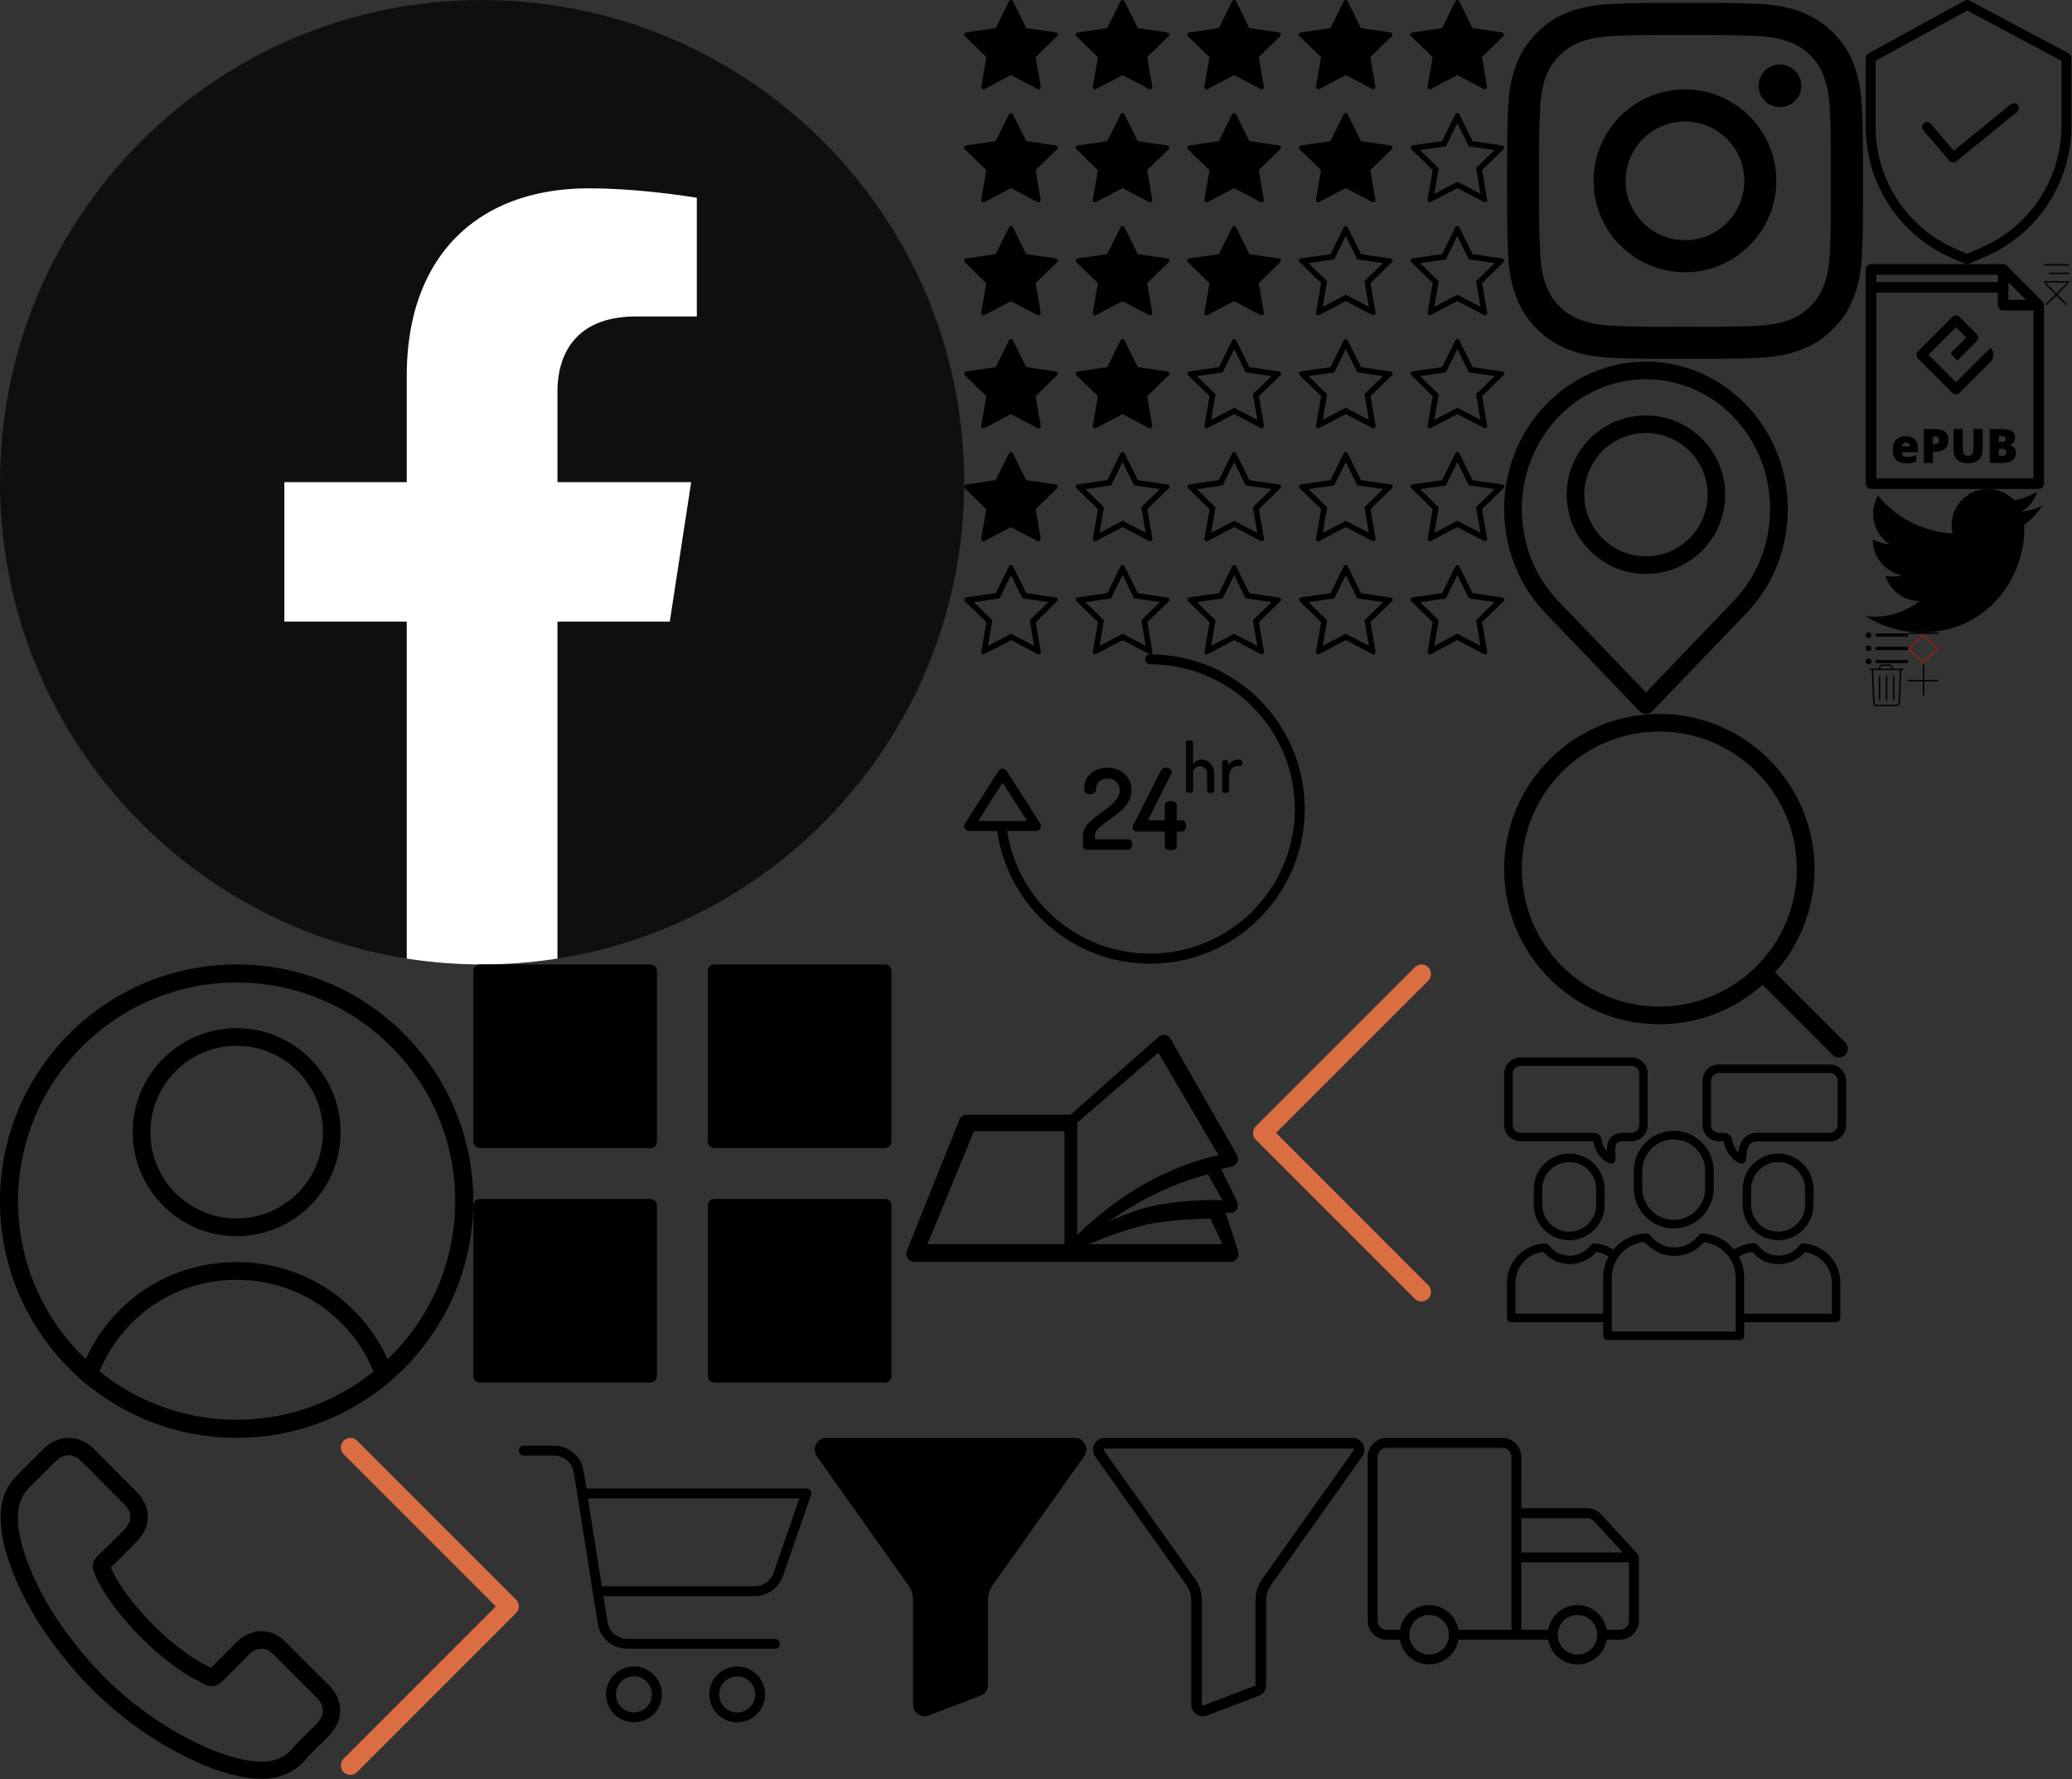 <?xml version="1.0" encoding="utf-8"?><svg width="2934" height="2519" viewBox="0 0 2934 2519" xmlns="http://www.w3.org/2000/svg" xmlns:xlink="http://www.w3.org/1999/xlink"><rect x="0" y="0" width="2934" height="2519" fill="#333333" stroke="none"/><svg version="1.1" id="arrowLeft" x="1774.3" y="1365.333" viewBox="0 0 252.1 477.2" xml:space="preserve" width="252.1" height="477.2" xmlns="http://www.w3.org/2000/svg"><style>.aast0{fill:#da6d42}</style><path class="aast0" d="M3.9 248.1L229 473.2c5.3 5.3 13.8 5.3 19.1 0 5.3-5.3 5.3-13.8 0-19.1L32.6 238.6 248.1 23.1c5.3-5.3 5.3-13.8 0-19.1-2.6-2.6-6.1-4-9.5-4-3.4 0-6.9 1.3-9.5 4L4 229.1c-5.3 5.2-5.3 13.8-.1 19z"/></svg><svg version="1.1" id="arrowRight" x="482.6" y="2035.633" viewBox="0 0 252.1 477.2" xml:space="preserve" width="252.1" height="477.2" xmlns="http://www.w3.org/2000/svg"><style>.abst0{fill:#da6d42}</style><path class="abst0" d="M248.2 229.1L23.1 4C17.8-1.3 9.3-1.3 4 4s-5.3 13.8 0 19.1l215.5 215.5L4 454.1c-5.3 5.3-5.3 13.8 0 19.1 2.6 2.6 6.1 4 9.5 4s6.9-1.3 9.5-4l225.1-225.1c5.3-5.2 5.3-13.8.1-19z"/></svg><svg viewBox="0 0 512 512" width="512" height="512" id="book" x="1262.3" y="1365.333" xmlns="http://www.w3.org/2000/svg"><path d="M31.9 421h448.6c6.2-.1 11.1-5.2 11-11.4 0-1.1-.2-2.2-.5-3.2l-17.8-54.8c2.2.1 4.1.1 5.7.2 6.1.3 11.3-4.3 11.6-10.4.1-1.8-.3-3.7-1.1-5.4L467 289.5c6.3-1.6 11.3-2.7 14.9-3.4 6-1.2 9.9-6.9 8.7-12.9-.2-1.2-.7-2.3-1.3-3.4l-94.1-164.5c-3-5.3-9.7-7.1-15-4.1-.6.4-1.3.8-1.8 1.3l-125 110.4c-.4-.1-.8-.1-1.3-.1H106.5c-4.5 0-8.5 2.7-10.2 6.9L21.7 405.6c-1.4 3.4-1 7.3 1.1 10.4 2 3.1 5.4 5 9.1 5zm247.6-25c23.3-9.7 64-25.6 96.8-30.5 24.7-3.6 49.9-5.4 75.2-5.5l17.3 36H279.5zm189.3-62.2c-3-.1-6.5-.2-10.6-.2h-.3c-27.9-.1-55.8 2.3-83.1 7.4-21.6 4.1-45.7 13.4-66.8 23 23.1-16.5 48-31 74.5-43.3 21-9.6 43-17.5 65.7-23.5l20.6 36.6zM263 224l115-99 85.2 145.1c-16.2 3.3-50.8 12.3-91 33.2-52.3 27.2-90.9 61.7-109.1 79.8V224h-.1zm-146.2 12H245v160H51l65.8-160z"/></svg><svg viewBox="0 0 482.6 482.6" width="482.6" height="482.6" id="call" y="2035.633" xmlns="http://www.w3.org/2000/svg"><path d="M98.339 320.8c47.6 56.9 104.9 101.7 170.3 133.4 24.9 11.8 58.2 25.8 95.3 28.2 2.3.1 4.5.2 6.8.2 24.9 0 44.9-8.6 61.2-26.3.1-.1.3-.3.4-.5 5.8-7 12.4-13.3 19.3-20 4.7-4.5 9.5-9.2 14.1-14 21.3-22.2 21.3-50.4-.2-71.9l-60.1-60.1c-10.2-10.6-22.4-16.2-35.2-16.2-12.8 0-25.1 5.6-35.6 16.1l-35.8 35.8c-3.3-1.9-6.7-3.6-9.9-5.2-4-2-7.7-3.9-11-6-32.6-20.7-62.2-47.7-90.5-82.4-14.3-18.1-23.9-33.3-30.6-48.8 9.4-8.5 18.2-17.4 26.7-26.1 3-3.1 6.1-6.2 9.2-9.3 10.8-10.8 16.6-23.3 16.6-36s-5.7-25.2-16.6-36l-29.8-29.8c-3.5-3.5-6.8-6.9-10.2-10.4-6.6-6.8-13.5-13.8-20.3-20.1-10.3-10.1-22.4-15.4-35.2-15.4-12.7 0-24.9 5.3-35.6 15.5l-37.4 37.4c-13.6 13.6-21.3 30.1-22.9 49.2-1.9 23.9 2.5 49.3 13.9 80 17.5 47.5 43.9 91.6 83.1 138.7zm-72.6-216.6c1.2-13.3 6.3-24.4 15.9-34l37.2-37.2c5.8-5.6 12.2-8.5 18.4-8.5 6.1 0 12.3 2.9 18 8.7 6.7 6.2 13 12.7 19.8 19.6 3.4 3.5 6.9 7 10.4 10.6l29.8 29.8c6.2 6.2 9.4 12.5 9.4 18.7s-3.2 12.5-9.4 18.7c-3.1 3.1-6.2 6.3-9.3 9.4-9.3 9.4-18 18.3-27.6 26.8l-.5.5c-8.3 8.3-7 16.2-5 22.2.1.3.2.5.3.8 7.7 18.5 18.4 36.1 35.1 57.1 30 37 61.6 65.7 96.4 87.8 4.3 2.8 8.9 5 13.2 7.2 4 2 7.7 3.9 11 6 .4.2.7.4 1.1.6 3.3 1.7 6.5 2.5 9.7 2.5 8 0 13.2-5.1 14.9-6.8l37.4-37.4c5.8-5.8 12.1-8.9 18.3-8.9 7.6 0 13.8 4.7 17.7 8.9l60.3 60.2c12 12 11.9 25-.3 37.7-4.2 4.5-8.6 8.8-13.3 13.3-7 6.8-14.3 13.8-20.9 21.7-11.5 12.4-25.2 18.2-42.9 18.2-1.7 0-3.5-.1-5.2-.2-32.8-2.1-63.3-14.9-86.2-25.8-62.2-30.1-116.8-72.8-162.1-127-37.3-44.9-62.4-86.7-79-131.5-10.3-27.5-14.2-49.6-12.6-69.7z"/></svg><svg viewBox="0 0 414 414" width="414" height="414" id="cart" x="734.7" y="2035.633" xmlns="http://www.w3.org/2000/svg"><path d="M202.5 363.1c0-21.8-17.7-39.5-39.5-39.5s-39.5 17.7-39.5 39.5 17.7 39.5 39.5 39.5 39.5-17.7 39.5-39.5zm-65 0c0-14.1 11.4-25.5 25.5-25.5s25.5 11.4 25.5 25.5-11.4 25.5-25.5 25.5-25.4-11.4-25.5-25.5zM309.2 402.6c21.8 0 39.5-17.7 39.5-39.5s-17.7-39.5-39.5-39.5-39.5 17.7-39.5 39.5 17.7 39.5 39.5 39.5zm0-64.9c14.1 0 25.5 11.4 25.5 25.5s-11.4 25.5-25.5 25.5-25.5-11.4-25.5-25.5 11.4-25.5 25.5-25.5zM7 25h42.7c14.1-.1 26 10.2 28.2 24.1l33.8 213.5c3.2 20.7 21.1 36 42 35.9h208.9c3.9 0 7-3.1 7-7s-3.1-7-7-7H153.7c-14.1.1-26-10.2-28.2-24.1l-5.7-36.3h214c18.1 0 34.2-11.5 40.2-28.6l39.7-114.6c.7-2.1.4-4.5-.9-6.4a7.01 7.01 0 00-5.7-2.9H95.6l-3.9-24.7c-3.2-20.7-21.1-36-42-35.9H7c-3.9 0-7 3.1-7 7s3.1 7 7 7zm390.2 60.6l-36.5 105.3c-4 11.5-14.8 19.2-27 19.2H117.5L97.8 85.6h299.4z"/></svg><svg viewBox="0 0 484.2 400.1" width="484.2" height="400.1" id="community" x="2129.933" y="1497" xmlns="http://www.w3.org/2000/svg"><path d="M240.1 103.9c-31.2 0-56.5 25.3-56.5 56.5v25.3c.1 31.2 25.5 56.4 56.8 56.3 31-.1 56.2-25.3 56.3-56.3v-25.3c-.1-31.2-25.4-56.5-56.6-56.5zm44.5 81.8c-.1 24.6-20.1 44.4-44.7 44.3-24.4-.1-44.2-19.9-44.3-44.3v-25.3c.1-24.6 20.1-44.4 44.7-44.3 24.4.1 44.2 19.9 44.3 44.3v25.3zM146.3 400.1h187.6c3.3 0 6-2.7 6-6v-19.3H470c3.3 0 6-2.7 6-6V319c0-29.4-22.9-53.8-52.3-55.7-3.2-.2-4.8 1.7-6.5 3.8-12.9 15.7-36.1 18.1-51.8 5.2-2.4-1.9-4.5-4.2-6.3-6.6-1.2-1.6-3-2.5-5-2.4-10.2.2-20.1 3.3-28.6 8.7-11.1-13.5-27.3-21.8-44.7-22.8-3.1-.2-4.6 1.7-6.5 4-15 18.4-42.1 21.1-60.4 6-2.8-2.3-5.2-4.8-7.3-7.7-1.2-1.6-3-2.5-5-2.4-16.4.4-32 7.2-43.4 18.9-1.3 1.3-2.5 2.7-3.6 4.1-8-5.1-17.1-8.1-26.6-8.7-3.2-.2-4.8 1.7-6.5 3.8-12.9 15.7-36.1 18.1-51.8 5.2-2.4-1.9-4.5-4.2-6.3-6.6-1.2-1.6-3-2.5-5-2.4-30.3.7-54.4 25.4-54.4 55.7v49.8c0 3.3 2.7 6 6 6h130.3v19.3c0 3.2 2.7 5.9 6 5.9zm205.2-124.6c17.5 20.6 48.3 23 68.9 5.6 1.9-1.7 3.8-3.5 5.4-5.4 21.8 2.8 38.2 21.4 38.2 43.4v43.8H339.9V312c0-10.5-2.6-20.8-7.6-30 5.8-3.7 12.4-5.9 19.2-6.5zm-152.6-14.2c19.5 23.3 54.1 26.4 77.4 6.9 2.4-2 4.7-4.3 6.7-6.7 25.6 3.1 44.8 24.7 44.8 50.5v76.1H152.3V312c0-26.4 20.3-48.5 46.6-50.7zM16 362.8V319c0-22.6 17.2-41.5 39.7-43.6 17.5 20.6 48.3 23 68.9 5.6 1.9-1.7 3.8-3.5 5.4-5.4 6.3.8 12.4 3 17.8 6.4-5 9.2-7.6 19.5-7.6 29.9v50.9H16z"/><path d="M438.1 208.5v-22.1c0-27.7-22.5-50.2-50.2-50.2-27.7 0-50.2 22.5-50.2 50.2v22.1c0 27.7 22.5 50.2 50.2 50.2 27.7 0 50.2-22.4 50.2-50.2zm-88.4 0v-22.1c0-21.1 17.1-38.2 38.2-38.2s38.2 17.1 38.2 38.2v22.1c0 21.1-17.1 38.2-38.2 38.2s-38.2-17.1-38.2-38.2zM142.3 208.5v-22.1c0-27.7-22.5-50.2-50.2-50.2-27.7 0-50.2 22.5-50.2 50.2v22.1c0 27.7 22.5 50.2 50.2 50.2 27.7 0 50.2-22.4 50.2-50.2zm-88.4 0v-22.1c0-21.1 17.1-38.2 38.2-38.2s38.2 17.1 38.2 38.2v22.1c0 21.1-17.1 38.2-38.2 38.2s-38.2-17.1-38.2-38.2z"/><path d="M484.2 95.6V33.1c0-12.8-10.4-23.1-23.1-23.1H304c-12.8 0-23.1 10.4-23.1 23.1v62.5c0 12.8 10.4 23.1 23.1 23.1h7c4 22.4 18.8 29.6 22.5 31.1 1.1.6 2.4.8 3.6.6 2.5-.4 4.5-2.3 5.1-4.7.4-1.8.7-3.7.8-5.5 1.3-13.9 4.3-21.4 16.2-21.4h101.9c12.8 0 23.1-10.4 23.1-23.2zm-12 0c0 6.1-5 11.1-11.1 11.1H359.2c-21.5 0-26.2 17.2-27.6 27.7-3.4-3.3-7.2-8.9-8.8-17.9-1-5.7-6-9.8-11.8-9.7h-7c-6.1 0-11.1-5-11.1-11.1V33.1c0-6.1 5-11.1 11.1-11.1h157.1c6.1 0 11.1 5 11.1 11.1v62.5zM180.2 0H23.1C10.4 0 0 10.4 0 23.1v72.5c0 12.8 10.4 23.1 23.1 23.1h103c4 22.4 18.7 29.6 22.5 31.1 1.1.6 2.4.8 3.6.6 2.5-.4 4.5-2.3 5.1-4.7.6-2.2.4-4.9.2-8.3-.4-5.4-.9-12.7 2.3-16.1 1.6-1.7 4.5-2.6 8.4-2.6h11.9c12.8 0 23.1-10.4 23.1-23.1V23.1C203.4 10.4 193 0 180.2 0zm11.2 95.6c0 6.1-5 11.1-11.1 11.1h-11.9c-7.4 0-13.2 2.2-17.2 6.4-5.2 5.6-6 13.3-5.8 19.8-3-3.4-6-8.6-7.4-16.5-1-5.7-6-9.8-11.8-9.7h-103c-6.1 0-11.1-5-11.1-11.1V23.1C12 17 17 12 23.1 12h157.1c6.1 0 11.1 5 11.1 11.1v72.5z"/></svg><svg viewBox="0 0 59 59" width="59" height="59" id="delete" x="2641.933" y="940.6" xmlns="http://www.w3.org/2000/svg"><path d="M29.5 51a1 1 0 001-1V17a1 1 0 10-2 0v33a1 1 0 001 1zM19.5 51a1 1 0 001-1V17a1 1 0 10-2 0v33a1 1 0 001 1zM39.5 51a1 1 0 001-1V17a1 1 0 10-2 0v33a1 1 0 001 1z"/><path d="M52.5 6H38.456c-.11-1.25-.495-3.358-1.813-4.711C35.809.434 34.751 0 33.499 0H23.5c-1.252 0-2.31.434-3.144 1.289C19.038 2.642 18.653 4.75 18.543 6H6.5a1 1 0 100 2h2.041l1.915 46.021C10.493 55.743 11.565 59 15.364 59h28.272c3.799 0 4.871-3.257 4.907-4.958L50.459 8H52.5a1 1 0 100-2zM21.792 2.681C22.24 2.223 22.799 2 23.5 2h9.999c.701 0 1.26.223 1.708.681.805.823 1.128 2.271 1.24 3.319H20.553c.112-1.048.435-2.496 1.239-3.319zm24.752 51.298C46.538 54.288 46.4 57 43.636 57H15.364c-2.734 0-2.898-2.717-2.909-3.042L10.542 8h37.915l-1.913 45.979z"/></svg><svg viewBox="0 0 252.5 318.2" width="252.5" height="318.2" id="epub" x="2641.933" y="374" xmlns="http://www.w3.org/2000/svg"><path d="M56.6 243.5c-5.9 0-10.4 1.7-13.6 5-3.2 3.4-4.8 8.2-4.8 14.5 0 6.1 1.7 10.8 5.1 14.1s8.2 4.9 14.4 4.9c3 0 5.5-.2 7.7-.6 2.1-.4 4.2-1.1 6.2-2.1v-9.2c-2.2 1-4.3 1.8-6.2 2.2-1.9.4-4 .6-6.2.6-2.5 0-4.4-.6-5.9-1.8s-2.2-2.8-2.3-4.9h22.9v-5.7c0-5.5-1.5-9.7-4.6-12.6-2.8-2.9-7.1-4.4-12.7-4.4zm-5.1 14.7c.2-2 .8-3.5 1.8-4.5s2.3-1.4 3.8-1.4c1.6 0 2.9.5 3.9 1.6s1.5 2.5 1.5 4.3h-11zM204 256.2v-.3c2.3-.5 4.1-1.8 5.4-3.7 1.4-1.9 2.1-4.2 2.1-6.9 0-4.1-1.6-7.1-4.7-9-3.2-1.9-8-2.9-14.5-2.9h-16.7v48h18.7c5.6 0 10.1-1.3 13.4-3.8 3.3-2.5 4.9-5.9 4.9-10.3 0-2.9-.7-5.3-2-7.2-1.5-1.8-3.7-3.1-6.6-3.9zm-15.5-13h3.6c4.1 0 6.1 1.3 6.1 4 0 1.5-.5 2.6-1.5 3.4-1 .8-2.5 1.1-4.3 1.1h-3.9v-8.5zm4.5 28.2h-4.6v-10.1h4.3c2.1 0 3.6.4 4.7 1.3s1.6 2.1 1.6 3.7c.1 3.4-1.9 5.1-6 5.1zM152.5 261.5c0 3.5-.6 5.9-1.8 7.5s-3.1 2.3-5.8 2.3c-2.5 0-4.3-.8-5.6-2.3-1.3-1.5-1.9-4-1.9-7.4v-28.2h-13v29.2c0 6.3 1.8 11.1 5.3 14.4 3.5 3.3 8.5 5 15.1 5 6.7 0 11.8-1.7 15.4-5.2 3.6-3.4 5.3-8.3 5.3-14.6v-28.9h-13v28.2zM112.4 237.4c-3-2.6-7.6-4-13.7-4H82.2v48h13v-15.9h3.6c5.8 0 10.3-1.5 13.5-4.4 3.2-2.9 4.7-7.1 4.7-12.4 0-4.9-1.5-8.7-4.6-11.3zm-10.3 15.8c-1.1 1.1-2.7 1.6-4.6 1.6h-2.4v-11h3.3c3.6 0 5.4 1.6 5.4 4.9 0 1.9-.5 3.5-1.7 4.5z"/><path d="M250.3 52.7L199.8 2.2C198.4.8 196.5 0 194.5 0H7.5C3.4 0 0 3.4 0 7.5v303.2c0 4.1 3.4 7.5 7.5 7.5H245c4.1 0 7.5-3.4 7.5-7.5V58c0-2-.8-3.9-2.2-5.3zM202 25.6l24.9 24.9H202V25.6zM15 15h172v10.3H15V15zm0 288.2V40.3h172V58c0 4.1 3.4 7.5 7.5 7.5h43v237.7H15z"/><path d="M132.7 182.2l44-44c5.5-5.5 5.5-14.3 0-19.8l-48.9 48.9-39-39 39-39 14.6 14.6-22.4 22.4 9.9 9.9 27.3-27.3c2.7-2.7 2.7-7.2 0-9.9l-24.5-24.5c-2.7-2.7-7.2-2.7-9.9 0l-48.9 48.9c-2.7 2.7-2.7 7.2 0 9.9l48.9 48.9c2.7 2.8 7.1 2.8 9.9 0z"/></svg><svg height="1365.333" width="1365.333" viewBox="0 0 1365.333 1365.333" id="facebook" xmlns="http://www.w3.org/2000/svg"><path d="M1365.333 682.667C1365.333 305.64 1059.693 0 682.667 0 305.64 0 0 305.64 0 682.667c0 340.738 249.641 623.16 576 674.373V880H402.667V682.667H576v-150.4c0-171.094 101.917-265.6 257.853-265.6 74.69 0 152.814 13.333 152.814 13.333v168h-86.083c-84.804 0-111.25 52.623-111.25 106.61v128.057h189.333L948.4 880H789.333v477.04c326.359-51.213 576-333.635 576-674.373" fill="#100f0d"/><path d="M948.4 880l30.267-197.333H789.333V554.609C789.333 500.623 815.78 448 900.584 448h86.083V280s-78.124-13.333-152.814-13.333c-155.936 0-257.853 94.506-257.853 265.6v150.4H402.667V880H576v477.04a687.805 687.805 0 00106.667 8.293c36.288 0 71.91-2.84 106.666-8.293V880H948.4" fill="#fff"/></svg><svg height="394" viewBox="-5 0 394 394" width="394" id="filter" x="1148.7" y="2035.633" xmlns="http://www.w3.org/2000/svg"><path d="M367.82 0H16.56A16.502 16.502 0 001.848 8.96a16.732 16.732 0 001.3 17.415L131.836 207.66c.043.063.09.121.133.184a36.751 36.751 0 017.219 21.816v147.8a16.448 16.448 0 004.773 11.688A16.45 16.45 0 00155.617 394a16.94 16.94 0 006.48-1.3l72.313-27.571c6.477-1.98 10.778-8.094 10.778-15.453V229.66a36.774 36.774 0 017.214-21.816c.043-.063.09-.121.133-.184L381.227 26.371a16.717 16.717 0 001.3-17.406A16.492 16.492 0 00367.82 0zm0 0"/></svg><svg viewBox="0 0 394 394" width="394" height="394" id="filterOpen" x="1542.7" y="2035.633" xmlns="http://www.w3.org/2000/svg"><path d="M372.9 15c.6 0 1.1.3 1.3.8.3.6.2 1.3-.1 1.8L245.3 198.9l-.1.1c-6.5 8.8-10.1 19.7-10.1 30.6v120c0 .6-.2 1-.2 1.1l-.4.1-.5.2-72.3 27.6-.2.1-.2.1c-.2.1-.5.1-.7.1-.4 0-.8-.2-1-.4-.3-.3-.4-.6-.4-1V229.6c0-10.9-3.6-21.8-10.1-30.6 0 0 0-.1-.1-.1L20.4 17.7c-.4-.5-.4-1.2-.1-1.8.3-.5.8-.8 1.4-.8h351.2V15m0-15c-.1 0-.1 0 0 0H21.6C15.3 0 9.7 3.5 6.8 9 4 14.5 4.5 21.3 8.1 26.4l128.7 181.3c0 .1.1.1.1.2 4.7 6.3 7.2 14 7.2 21.8v147.8c0 4.4 1.7 8.6 4.8 11.7 3.1 3.1 7.3 4.9 11.7 4.9 2.2 0 4.4-.4 6.5-1.3l72.3-27.6c6.5-2 10.8-8.1 10.8-15.5v-120c0-7.9 2.5-15.5 7.2-21.8 0-.1.1-.1.1-.2L386.2 26.4c3.7-5.1 4.2-11.8 1.3-17.4-2.8-5.5-8.5-9-14.6-9z"/></svg><svg viewBox="0 0 384 320.7" width="384" height="320.7" id="freeDelivery" x="1936.7" y="2035.633" xmlns="http://www.w3.org/2000/svg"><path d="M27 285.7h18.6c3.4 20.2 20.9 35 41.4 35s38-14.8 41.4-35h127.2c3.4 20.2 20.9 35 41.4 35s38-14.8 41.4-35H357c14.9 0 27-12.1 27-27v-89.6-.2-.4-.3c0-.1 0-.2-.1-.4s0-.2-.1-.3-.1-.2-.1-.3-.1-.2-.1-.3c0-.1-.1-.2-.1-.3 0-.1-.1-.2-.1-.3 0-.1-.1-.2-.1-.3-.1-.1-.1-.2-.2-.3-.1-.1-.1-.2-.2-.3-.1-.1-.1-.2-.2-.3-.1-.1-.1-.2-.2-.3-.1-.1-.2-.2-.2-.3l-.1-.1-51.5-56.1c-5.1-5.6-12.3-8.7-19.9-8.7h-93.3V27c0-14.9-12.1-27-27-27H27C12.1 0 0 12.1 0 27v231.7c0 14.9 12.1 27 27 27zm60 21c-15.5 0-28-12.5-28-28s12.5-28 28-28 28 12.5 28 28-12.5 28-28 28zm210 0c-15.5 0-28-12.5-28-28s12.5-28 28-28 28 12.5 28 28-12.5 28-28 28zm73-48c0 7.2-5.8 13-13 13h-18.6c-3.4-20.2-20.9-35-41.4-35s-38 14.8-41.4 35h-38.1v-95.6H370v82.6zm-59.3-145.1c3.6 0 7.1 1.5 9.6 4.2l40.8 44.4H217.5v-48.6h93.2zM14 27c0-7.2 5.8-13 13-13h163.5c7.2 0 13 5.8 13 13v244.7h-75.1c-3.4-20.2-20.9-35-41.4-35s-38 14.8-41.4 35H27c-7.2 0-13-5.8-13-13V27z"/></svg><svg height="592" viewBox="0 0 444 444" width="592" id="grid" x="670.3" y="1365.333" xmlns="http://www.w3.org/2000/svg"><path d="M7 0h181c3.867 0 7 3.133 7 7v181c0 3.867-3.133 7-7 7H7c-3.867 0-7-3.133-7-7V7c0-3.867 3.133-7 7-7zm0 0M256 0h181c3.867 0 7 3.133 7 7v181c0 3.867-3.133 7-7 7H256c-3.867 0-7-3.133-7-7V7c0-3.867 3.133-7 7-7zm0 0M7 249h181c3.867 0 7 3.133 7 7v181c0 3.867-3.133 7-7 7H7c-3.867 0-7-3.133-7-7V256c0-3.867 3.133-7 7-7zm0 0M256 249h181c3.867 0 7 3.133 7 7v181c0 3.867-3.133 7-7 7H256c-3.867 0-7-3.133-7-7V256c0-3.867 3.133-7 7-7zm0 0"/></svg><svg viewBox="0 0 512 512" width="512" height="512" id="instagram" x="2129.933" xmlns="http://www.w3.org/2000/svg"><path d="M256 49.5c67.3 0 75.2.3 101.8 1.5 24.6 1.1 37.9 5.2 46.8 8.7 11.8 4.6 20.2 10 29 18.8s14.3 17.2 18.8 29c3.4 8.9 7.6 22.2 8.7 46.8 1.2 26.6 1.5 34.5 1.5 101.8s-.3 75.2-1.5 101.8c-1.1 24.6-5.2 37.9-8.7 46.8-4.6 11.8-10 20.2-18.8 29s-17.2 14.3-29 18.8c-8.9 3.4-22.2 7.6-46.8 8.7-26.6 1.2-34.5 1.5-101.8 1.5s-75.2-.3-101.8-1.5c-24.6-1.1-37.9-5.2-46.8-8.7-11.8-4.6-20.2-10-29-18.8s-14.3-17.2-18.8-29c-3.4-8.9-7.6-22.2-8.7-46.8-1.2-26.6-1.5-34.5-1.5-101.8s.3-75.2 1.5-101.8c1.1-24.6 5.2-37.9 8.7-46.8 4.6-11.8 10-20.2 18.8-29s17.2-14.3 29-18.8c8.9-3.4 22.2-7.6 46.8-8.7 26.6-1.3 34.5-1.5 101.8-1.5m0-45.4c-68.4 0-77 .3-103.9 1.5C125.3 6.8 107 11.1 91 17.3c-16.6 6.4-30.6 15.1-44.6 29.1-14 14-22.6 28.1-29.1 44.6-6.2 16-10.5 34.3-11.7 61.2C4.4 179 4.1 187.6 4.1 256s.3 77 1.5 103.9c1.2 26.8 5.5 45.1 11.7 61.2 6.4 16.6 15.1 30.6 29.1 44.6 14 14 28.1 22.6 44.6 29.1 16 6.2 34.3 10.5 61.2 11.7 26.9 1.2 35.4 1.5 103.9 1.5s77-.3 103.9-1.5c26.8-1.2 45.1-5.5 61.2-11.7 16.6-6.4 30.6-15.1 44.6-29.1 14-14 22.6-28.1 29.1-44.6 6.2-16 10.5-34.3 11.7-61.2 1.2-26.9 1.5-35.4 1.5-103.9s-.3-77-1.5-103.9c-1.2-26.8-5.5-45.1-11.7-61.2-6.4-16.6-15.1-30.6-29.1-44.6-14-14-28.1-22.6-44.6-29.1-16-6.2-34.3-10.5-61.2-11.7-27-1.1-35.6-1.4-104-1.4z"/><path d="M256 126.6c-71.4 0-129.4 57.9-129.4 129.4s58 129.4 129.4 129.4 129.4-58 129.4-129.4-58-129.4-129.4-129.4zm0 213.4c-46.4 0-84-37.6-84-84s37.6-84 84-84 84 37.6 84 84-37.6 84-84 84z"/><circle cx="390.5" cy="121.5" r="30.2"/></svg><svg viewBox="0 0 482.3 437.8" width="482.3" height="437.8" id="joinUs" x="1365.333" y="926.4" xmlns="http://www.w3.org/2000/svg"><path d="M263.3 0c-3.9 0-7 3.1-7 7s3.1 7 7 7c113 0 204.9 91.9 204.9 204.9s-91.9 204.7-204.9 204.7c-101.2.2-187.3-73.7-202.5-173.7h40.9c3.8.1 6.9-2.8 7-6.6 0-1.4-.3-2.8-1.1-3.9l-47.4-74.3c-2.1-3.3-6.4-4.2-9.7-2.1-.9.5-1.6 1.3-2.1 2.1L1.1 239.5c-1.4 2.1-1.5 4.8-.2 7 1.2 2.2 3.6 3.5 6.1 3.5h39.7c17.1 119.7 128 202.8 247.7 185.7C414 418.4 497.1 307.5 480 187.9 464.6 80.1 372.2 0 263.3 0zM19.8 235.9l34.6-54.3L89 235.9H19.8z"/><path d="M168.1 256.2v15.5c0 3.4 4 5.1 7.2 5.1h57c2.9 0 5.6-3.7 5.6-7.7s-2.7-7.3-5.6-7.3h-47.2v-5.6c0-18.4 51.9-29.6 51.9-64 0-19.2-15.6-31.8-34.2-31.8-17.4 0-32.8 11.2-32.8 28.3 0 7.2 3.2 9.4 7.7 9.4 5.6 0 9-3.2 9-6.4 0-10.9 7.2-15.8 16.2-15.8 12.2 0 17.4 9 17.4 16.8 0 24.7-52.2 37.6-52.2 63.5zM294.1 166.9c0-4-5.3-6.5-8.5-6.5-3.1 0-6 1.8-7.4 4.7l-38.7 76.3c-.6 1-.9 2.2-1 3.4 0 3.8 2.6 6.1 5.9 6.1H284v20.9c0 3.7 4.2 5.6 8.5 5.6 4.2 0 8.5-1.9 8.5-5.6v-20.9h7.5c3 0 5.8-4.1 5.8-7.9 0-4-1.9-8.1-5.8-8.1H301v-21.7c0-4-4.3-5.6-8.5-5.6-4.3 0-8.5 1.6-8.5 5.6v21.7h-23.8l33-65.6c.5-.7.8-1.6.9-2.4zM319.1 121.6c-3.1 0-5 1.4-5 3.4v67.8c0 1.7 1.9 3.5 5 3.5 2.8 0 5-1.8 5-3.5v-24.5c-.2-5.5 4.1-10.1 9.6-10.3h.1c5.4 0 10.2 5.1 10.2 10.3v24.5c0 2.3 2.6 3.5 5 3.5 2.6 0 5-1.2 5-3.5v-24.5c0-10.7-8-19.4-17.3-19.4-5.3-.1-10.2 2.8-12.7 7.5V125c.1-2-2.2-3.4-4.9-3.4zM369.8 149.4c-3 0-4.6 1.4-4.6 3.4v40c0 1.7 1.9 3.5 4.9 3.5s5.1-1.8 5.1-3.5v-20.2c0-9 5.9-14.6 11.9-14.6h3.2c2.1 0 3.9-2 3.9-4.5.1-2.3-1.6-4.3-3.9-4.5H387c-5.5.2-10.4 3.3-12.9 8.2v-4.3c0-2.1-1.8-3.5-4.3-3.5z"/></svg><svg viewBox="0 0 60.1 45.3" width="60.1" height="45.3" id="list" x="2641.933" y="895.3" xmlns="http://www.w3.org/2000/svg"><path d="M58.1 6.1H15.9c-1.7 0-2-1.1-2-2.3s.3-2.3 2-2.3h42.2c1.7 0 2 1.1 2 2.3s-.3 2.3-2 2.3zM58.1 25H15.9c-1.7 0-2-1.1-2-2.3s.3-2.3 2-2.3h42.2c1.7 0 2 1.1 2 2.3s-.3 2.3-2 2.3zM58.1 43.6H15.9c-1.7 0-2-1.1-2-2.3 0-1.3.3-2.3 2-2.3h42.2c1.7 0 2 1.1 2 2.3 0 1.2-.3 2.3-2 2.3z"/><circle cx="4" cy="4" r="4"/><circle cx="4" cy="22.6" r="4"/><circle cx="4" cy="41.2" r="4"/></svg><svg viewBox="0 0 401.6 498.7" width="401.6" height="498.7" id="map" x="2129.933" y="512" xmlns="http://www.w3.org/2000/svg"><path d="M342.9 61.3C304.9 21.8 254.5 0 200.8 0S96.6 21.8 58.7 61.3l-.1.1C20.8 100.7 0 153.1 0 208.7c0 55.7 20.8 108 58.6 147.4l133.2 138.8c4.8 5 12.7 5.1 17.6.4l.4-.4L343 356.1c37.8-39.4 58.6-91.8 58.6-147.4 0-55.6-20.9-108-58.7-147.4zm-18 277.6L200.8 468.3 76.6 338.9c-68.8-71.8-68.8-188.5 0-260.3l.1-.1c33.2-34.6 77.3-53.6 124.1-53.6 46.9 0 91 19.1 124.2 53.6l.1.1c68.7 71.8 68.7 188.5-.2 260.3z"/><path d="M200.8 76.1c-62 0-112.2 50.2-112.2 112.2s50.2 112.2 112.2 112.2S313 250.3 313 188.3c-.1-61.9-50.3-112.1-112.2-112.2zm0 199.5c-48.2 0-87.3-39.1-87.3-87.3s39.1-87.3 87.3-87.3c48.2 0 87.3 39.1 87.3 87.3s-39.1 87.3-87.3 87.3z"/></svg><svg version="1.1" id="menu" x="2894.433" y="374" viewBox="0 0 36 26" xml:space="preserve" width="36" height="26" xmlns="http://www.w3.org/2000/svg"><style>.arst0{fill:none;stroke:#000;stroke-width:2;stroke-linecap:round;stroke-linejoin:round}</style><path class="arst0" d="M35 1H1M35 13H8M35 25H1"/></svg><svg version="1.1" id="menuClose" x="2894.433" y="400" viewBox="0 0 35 33" xml:space="preserve" width="35" height="33" xmlns="http://www.w3.org/2000/svg"><style>.asst0{fill:none;stroke:#000;stroke-width:2;stroke-linecap:round;stroke-linejoin:round}</style><path class="asst0" d="M31.6 31L1.9 1.5M33 1.4L3.3 30.9"/></svg><svg version="1.1" id="minus" x="2702.033" y="895.3" viewBox="0 0 43.9 2.1" xml:space="preserve" width="43.9" height="2.1" xmlns="http://www.w3.org/2000/svg"><style>.atst0{fill:none;stroke:#000;stroke-width:2;stroke-linecap:round;stroke-linejoin:round}</style><path class="atst0" d="M42.9 1L1 1.1"/></svg><svg version="1.1" id="pageSelected" x="2702.033" y="897.4" viewBox="0 0 42.3 42.3" xml:space="preserve" width="42.3" height="42.3" xmlns="http://www.w3.org/2000/svg"><style>.aust0{fill:#84240c}</style><path class="aust0" d="M21.2 2.8l18.3 18.3-18.3 18.4L2.8 21.2 21.2 2.8m0-2.8L0 21.2l21.2 21.2 21.2-21.2L21.2 0z"/></svg><svg version="1.1" id="person" y="1365.333" viewBox="0 0 670.3 670.3" xml:space="preserve" width="670.3" height="670.3" xmlns="http://www.w3.org/2000/svg"><style>.avst0{fill:none}</style><path class="avst0" d="M335.1 670.3c57.7 0 112-14.6 159.4-40.3H175.7c47.4 25.7 101.7 40.3 159.4 40.3zM335.1 65.2c-67.4.1-122.1 54.8-122.2 122.3 0 67.5 54.7 122.2 122.2 122.2S457.3 255 457.3 187.5 402.6 65.2 335.1 65.2z"/><path d="M335.1 90.3c-81.3 0-147.2 65.9-147.2 147.2.1 81.3 65.9 147.1 147.2 147.2 81.3 0 147.2-65.9 147.2-147.2S416.4 90.3 335.1 90.3zm0 269.4c-67.5 0-122.2-54.7-122.2-122.2.1-67.5 54.8-122.2 122.2-122.3 67.5 0 122.2 54.7 122.2 122.2s-54.7 122.3-122.2 122.3z"/><path d="M335.1 25.6c41.8 0 82.3 8.2 120.4 24.3 36.9 15.6 69.9 37.9 98.4 66.4 28.4 28.4 50.8 61.5 66.4 98.4 16.1 38.1 24.3 78.7 24.3 120.4s-8.2 82.3-24.3 120.4c-15.6 36.9-37.9 69.9-66.4 98.4-28.4 28.4-61.5 50.8-98.4 66.4-38.1 16.1-78.7 24.3-120.4 24.3s-82.3-8.2-120.4-24.3c-36.9-15.6-69.9-37.9-98.4-66.4-28.4-28.4-50.8-61.5-66.4-98.3-16.1-38.1-24.3-78.7-24.3-120.4s8.2-82.3 24.3-120.4c15.6-36.9 37.9-69.9 66.4-98.4 28.4-28.5 61.5-50.9 98.4-66.4 38.1-16.2 78.7-24.4 120.4-24.4m0-25.6C150 0 0 150 0 335.1s150 335.1 335.1 335.1 335.1-150 335.1-335.1S520.2 0 335.1 0z"/><path d="M558.9 584.3c-11.6-35-30.6-66.7-56.2-92.8-44.1-45.1-103.6-70.1-167.6-70.1s-123.5 24.8-167.6 70c-25.7 26.3-44.7 58-56.3 93.2 6.6 6.1 13.5 11.8 20.7 17.2 10-35.2 28.1-67 53.2-92.8 39.4-40.3 92.7-62.5 149.8-62.5s110.4 22.2 149.8 62.5c25.2 25.7 43.3 57.5 53.2 92.8 7.4-5.5 14.4-11.3 21-17.5z"/></svg><svg version="1.1" id="plus" x="2700.933" y="940.6" viewBox="0 0 43.9 43.9" xml:space="preserve" width="43.9" height="43.9" xmlns="http://www.w3.org/2000/svg"><style>.awst0{fill:none;stroke:#000;stroke-width:2;stroke-linecap:round;stroke-linejoin:round}</style><path class="awst0" d="M42.9 22.9L1 23.1M22.9 1l-.1 41.9"/></svg><svg viewBox="0 0 764.6 926.4" width="764.6" height="926.4" id="review" x="1365.333" xmlns="http://www.w3.org/2000/svg"><path d="M129.8 45.9l-42-6.1L69 1.8C68.6.7 67.5 0 66.3 0c-1.2 0-2.3.7-2.8 1.7l-18.8 38-42 6.2c-1.2.2-2.2 1-2.6 2.2s0 2.3.9 3.2l30.4 29.6-7.2 41.8c-.2 1.2.3 2.4 1.3 3.1 1 .7 2.3.8 3.3.2l37.5-19.7 37.5 19.7c1.1.6 2.4.5 3.3-.3 1-.7 1.5-1.9 1.3-3.1l-7.2-41.8 30.4-29.6c.9-.8 1.2-2.1.8-3.2-.4-1.1-1.4-2-2.6-2.1zM287.8 45.9l-42-6.1-18.8-38c-.5-1.1-1.6-1.7-2.8-1.7-1.2 0-2.3.7-2.8 1.7l-18.8 38-41.9 6.1c-1.2.2-2.2 1-2.6 2.2s-.1 2.4.8 3.2l30.4 29.6-7.2 41.8c-.2 1.2.3 2.4 1.3 3.1 1 .7 2.3.8 3.3.2l37.5-19.7 37.5 19.7c1.1.6 2.4.5 3.3-.3 1-.7 1.5-1.9 1.3-3.1l-7.2-41.8 30.4-29.6c.9-.8 1.2-2.1.8-3.2-.3-1.1-1.3-2-2.5-2.1zM445.8 45.9l-42-6.1-18.8-38c-.5-1.1-1.6-1.7-2.8-1.7-1.2 0-2.3.7-2.8 1.7l-18.8 38-41.9 6.1c-1.2.2-2.2 1-2.6 2.2s-.1 2.4.8 3.2l30.4 29.6-7.2 41.8c-.2 1.2.3 2.4 1.3 3.1 1 .7 2.3.8 3.3.2l37.5-19.7 37.5 19.7c1.1.6 2.4.5 3.3-.3 1-.7 1.5-1.9 1.3-3.1l-7.2-41.8 30.4-29.6c.9-.8 1.2-2.1.8-3.2-.3-1.1-1.3-2-2.5-2.1zM603.8 45.9l-42-6.1-18.8-38c-.5-1.1-1.6-1.7-2.8-1.7-1.2 0-2.3.7-2.8 1.7l-18.8 38-41.9 6.1c-1.2.2-2.2 1-2.6 2.2s-.1 2.4.8 3.2l30.4 29.6-7.2 41.8c-.2 1.2.3 2.4 1.3 3.1 1 .7 2.3.8 3.3.2l37.5-19.7 37.5 19.7c1.1.6 2.4.5 3.3-.3s1.5-1.9 1.3-3.1l-7.2-41.8 30.4-29.6c.9-.8 1.2-2.1.8-3.2-.3-1.1-1.3-2-2.5-2.1zM761.8 45.9l-42-6.1-18.8-38c-.5-1.1-1.6-1.7-2.8-1.7-1.2 0-2.3.7-2.8 1.7l-18.8 38-41.9 6.1c-1.2.2-2.2 1-2.6 2.2s-.1 2.4.8 3.2l30.4 29.6-7.2 41.8c-.2 1.2.3 2.4 1.3 3.1 1 .7 2.3.8 3.3.2l37.5-19.7 37.5 19.7c1.1.6 2.4.5 3.3-.3s1.5-1.9 1.3-3.1l-7.2-41.8 30.4-29.6c.9-.8 1.2-2.1.8-3.2-.3-1.1-1.3-2-2.5-2.1zM129.8 205.9l-42-6.1-18.8-38c-.5-1.1-1.6-1.7-2.8-1.7-1.2 0-2.3.7-2.8 1.7l-18.8 38-41.9 6.1c-1.2.2-2.2 1-2.6 2.2-.4 1.1-.1 2.4.8 3.2l30.4 29.6-7.2 41.8c-.2 1.2.3 2.4 1.3 3.1 1 .7 2.3.8 3.3.2l37.5-19.7 37.5 19.7c1.1.6 2.4.5 3.3-.3 1-.7 1.5-1.9 1.3-3.1l-7.2-41.8 30.4-29.6c.9-.8 1.2-2.1.8-3.2-.3-1.1-1.3-2-2.5-2.1zM287.8 205.9l-42-6.1-18.8-38c-.5-1.1-1.6-1.7-2.8-1.7-1.2 0-2.3.7-2.8 1.7l-18.8 38-41.9 6.1c-1.2.2-2.2 1-2.6 2.2-.4 1.1-.1 2.4.8 3.2l30.4 29.6-7.2 41.8c-.2 1.2.3 2.4 1.3 3.1 1 .7 2.3.8 3.3.2l37.5-19.7 37.5 19.7c1.1.6 2.4.5 3.3-.3 1-.7 1.5-1.9 1.3-3.1l-7.2-41.8 30.4-29.6c.9-.8 1.2-2.1.8-3.2-.3-1.1-1.3-2-2.5-2.1zM445.8 205.9l-42-6.1-18.8-38c-.5-1.1-1.6-1.7-2.8-1.7-1.2 0-2.3.7-2.8 1.7l-18.8 38-41.9 6.1c-1.2.2-2.2 1-2.6 2.2-.4 1.1-.1 2.4.8 3.2l30.4 29.6-7.2 41.8c-.2 1.2.3 2.4 1.3 3.1 1 .7 2.3.8 3.3.2l37.5-19.7 37.5 19.7c1.1.6 2.4.5 3.3-.3 1-.7 1.5-1.9 1.3-3.1l-7.2-41.8 30.4-29.6c.9-.8 1.2-2.1.8-3.2-.3-1.1-1.3-2-2.5-2.1zM603.8 205.9l-42-6.1-18.8-38c-.5-1.1-1.6-1.7-2.8-1.7-1.2 0-2.3.7-2.8 1.7l-18.8 38-41.9 6.1c-1.2.2-2.2 1-2.6 2.2-.4 1.1-.1 2.4.8 3.2l30.4 29.6-7.2 41.8c-.2 1.2.3 2.4 1.3 3.1 1 .7 2.3.8 3.3.2l37.5-19.7 37.5 19.7c1.1.6 2.4.5 3.3-.3 1-.7 1.5-1.9 1.3-3.1l-7.2-41.8 30.4-29.6c.9-.8 1.2-2.1.8-3.2-.3-1.1-1.3-2-2.5-2.1zM698.3 174.1l14.4 29.2 1.9 3.8 4.2.6 32.3 4.7-23.3 22.7-3 2.9.7 4.1 5.5 32.2-29-15.1-3.7-2-3.7 2-28.9 15.2 5.5-32.1.7-4.1-3-2.9-23.3-22.8 32.2-4.7 4.2-.6 1.9-3.8 14.4-29.3m0-14.1c-1.2 0-2.3.7-2.8 1.7l-18.8 38-41.9 6.1c-1.2.2-2.2 1-2.6 2.2-.4 1.1-.1 2.4.8 3.2l30.4 29.6-7.2 41.8c-.2 1.2.3 2.4 1.3 3.1.5.4 1.2.6 1.8.6.5 0 1-.1 1.5-.4l37.5-19.7 37.5 19.7c.5.2 1 .4 1.5.4.7 0 1.3-.2 1.9-.6 1-.7 1.5-1.9 1.3-3.1l-7.2-41.8 30.4-29.6c.9-.8 1.2-2.1.8-3.2-.4-1.1-1.4-2-2.6-2.1l-42-6.1-18.8-38c-.5-1.1-1.6-1.8-2.8-1.8z"/><g><path d="M129.8 365.9l-42-6.1-18.8-38c-.5-1.1-1.6-1.7-2.8-1.7-1.2 0-2.3.7-2.8 1.7l-18.8 38-41.9 6.1c-1.2.2-2.2 1-2.6 2.2s-.1 2.4.8 3.2l30.4 29.6-7.2 41.8c-.2 1.2.3 2.4 1.3 3.1 1 .7 2.3.8 3.3.2l37.5-19.7 37.5 19.7c1.1.6 2.4.5 3.3-.3 1-.7 1.5-1.9 1.3-3.1l-7.2-41.8 30.4-29.6c.9-.8 1.2-2.1.8-3.2-.3-1.1-1.3-2-2.5-2.1zM287.8 365.9l-42-6.1-18.8-38c-.5-1.1-1.6-1.7-2.8-1.7-1.2 0-2.3.7-2.8 1.7l-18.8 38-41.9 6.1c-1.2.2-2.2 1-2.6 2.2s-.1 2.4.8 3.2l30.4 29.6-7.2 41.8c-.2 1.2.3 2.4 1.3 3.1 1 .7 2.3.8 3.3.2l37.5-19.7 37.5 19.7c1.1.6 2.4.5 3.3-.3 1-.7 1.5-1.9 1.3-3.1l-7.2-41.8 30.4-29.6c.9-.8 1.2-2.1.8-3.2-.3-1.1-1.3-2-2.5-2.1zM445.8 365.9l-42-6.1-18.8-38c-.5-1.1-1.6-1.7-2.8-1.7-1.2 0-2.3.7-2.8 1.7l-18.8 38-41.9 6.1c-1.2.2-2.2 1-2.6 2.2s-.1 2.4.8 3.2l30.4 29.6-7.2 41.8c-.2 1.2.3 2.4 1.3 3.1 1 .7 2.3.8 3.3.2l37.5-19.7 37.5 19.7c1.1.6 2.4.5 3.3-.3 1-.7 1.5-1.9 1.3-3.1l-7.2-41.8 30.4-29.6c.9-.8 1.2-2.1.8-3.2-.3-1.1-1.3-2-2.5-2.1zM540.3 334.1l14.4 29.2 1.9 3.8 4.2.6 32.3 4.7-23.3 22.7-3 2.9.7 4.1 5.5 32.2-29-15.1-3.7-2-3.7 2-28.9 15.2 5.5-32.1.7-4.1-3-2.9-23.3-22.8 32.2-4.7 4.2-.6 1.9-3.8 14.4-29.3m0-14.1c-1.2 0-2.3.7-2.8 1.7l-18.8 38-41.9 6.1c-1.2.2-2.2 1-2.6 2.2-.4 1.1-.1 2.4.8 3.2l30.4 29.6-7.2 41.8c-.2 1.2.3 2.4 1.3 3.1.5.4 1.2.6 1.8.6.5 0 1-.1 1.5-.4l37.5-19.7 37.5 19.7c.5.2 1 .4 1.5.4.7 0 1.3-.2 1.9-.6 1-.7 1.5-1.9 1.3-3.1l-7.2-41.8 30.4-29.6c.9-.8 1.2-2.1.8-3.2-.4-1.1-1.4-2-2.6-2.1l-42-6.1-18.8-38c-.5-1.1-1.6-1.8-2.8-1.8zM698.3 334.1l14.4 29.2 1.9 3.8 4.2.6 32.3 4.7-23.3 22.7-3 2.9.7 4.1 5.5 32.2-29-15.1-3.7-2-3.7 2-28.9 15.2 5.5-32.1.7-4.1-3-2.9-23.3-22.8 32.2-4.7 4.2-.6 1.9-3.8 14.4-29.3m0-14.1c-1.2 0-2.3.7-2.8 1.7l-18.8 38-41.9 6.1c-1.2.2-2.2 1-2.6 2.2-.4 1.1-.1 2.4.8 3.2l30.4 29.6-7.2 41.8c-.2 1.2.3 2.4 1.3 3.1.5.4 1.2.6 1.8.6.5 0 1-.1 1.5-.4l37.5-19.7 37.5 19.7c.5.2 1 .4 1.5.4.7 0 1.3-.2 1.9-.6 1-.7 1.5-1.9 1.3-3.1l-7.2-41.8 30.4-29.6c.9-.8 1.2-2.1.8-3.2-.4-1.1-1.4-2-2.6-2.1l-42-6.1-18.8-38c-.5-1.1-1.6-1.8-2.8-1.8z"/></g><g><path d="M129.8 525.9l-42-6.1-18.8-38c-.5-1.1-1.6-1.7-2.8-1.7-1.2 0-2.3.7-2.8 1.7l-18.8 38-41.9 6.1c-1.2.2-2.2 1-2.6 2.2s-.1 2.4.8 3.2l30.4 29.6-7.2 41.8c-.2 1.2.3 2.4 1.3 3.1 1 .7 2.3.8 3.3.2l37.5-19.7 37.5 19.7c1.1.6 2.4.5 3.3-.3 1-.7 1.5-1.9 1.3-3.1l-7.2-41.8 30.4-29.6c.9-.8 1.2-2.1.8-3.2-.3-1.1-1.3-2-2.5-2.1zM287.8 525.9l-42-6.1-18.8-38c-.5-1.1-1.6-1.7-2.8-1.7-1.2 0-2.3.7-2.8 1.7l-18.8 38-41.9 6.1c-1.2.2-2.2 1-2.6 2.2s-.1 2.4.8 3.2l30.4 29.6-7.2 41.8c-.2 1.2.3 2.4 1.3 3.1 1 .7 2.3.8 3.3.2l37.5-19.7 37.5 19.7c1.1.6 2.4.5 3.3-.3 1-.7 1.5-1.9 1.3-3.1l-7.2-41.8 30.4-29.6c.9-.8 1.2-2.1.8-3.2-.3-1.1-1.3-2-2.5-2.1zM382.3 494.1l14.4 29.2 1.9 3.8 4.2.6 32.3 4.7-23.3 22.7-3 2.9.7 4.1 5.5 32.2-29-15.1-3.7-2-3.7 2-28.9 15.2 5.5-32.1.7-4.1-3-2.9-23.3-22.8 32.2-4.7 4.2-.6 1.9-3.8 14.4-29.3m0-14.1c-1.2 0-2.3.7-2.8 1.7l-18.8 38-41.9 6.1c-1.2.2-2.2 1-2.6 2.2-.4 1.1-.1 2.4.8 3.2l30.4 29.6-7.2 41.8c-.2 1.2.3 2.4 1.3 3.1.5.4 1.2.6 1.8.6.5 0 1-.1 1.5-.4l37.5-19.7 37.5 19.7c.5.2 1 .4 1.5.4.7 0 1.3-.2 1.9-.6 1-.7 1.5-1.9 1.3-3.1l-7.2-41.8 30.4-29.6c.9-.8 1.2-2.1.8-3.2-.4-1.1-1.4-2-2.6-2.1l-42-6.1-18.8-38c-.5-1.1-1.6-1.8-2.8-1.8zM540.3 494.1l14.4 29.2 1.9 3.8 4.2.6 32.3 4.7-23.3 22.7-3 2.9.7 4.1 5.5 32.2-29-15.1-3.7-2-3.7 2-28.9 15.2 5.5-32.1.7-4.1-3-2.9-23.3-22.8 32.2-4.7 4.2-.6 1.9-3.8 14.4-29.3m0-14.1c-1.2 0-2.3.7-2.8 1.7l-18.8 38-41.9 6.1c-1.2.2-2.2 1-2.6 2.2-.4 1.1-.1 2.4.8 3.2l30.4 29.6-7.2 41.8c-.2 1.2.3 2.4 1.3 3.1.5.4 1.2.6 1.8.6.5 0 1-.1 1.5-.4l37.5-19.7 37.5 19.7c.5.2 1 .4 1.5.4.7 0 1.3-.2 1.9-.6 1-.7 1.5-1.9 1.3-3.1l-7.2-41.8 30.4-29.6c.9-.8 1.2-2.1.8-3.2-.4-1.1-1.4-2-2.6-2.1l-42-6.1-18.8-38c-.5-1.1-1.6-1.8-2.8-1.8zM698.3 494.1l14.4 29.2 1.9 3.8 4.2.6 32.3 4.7-23.3 22.7-3 2.9.7 4.1 5.5 32.2-29-15.1-3.7-2-3.7 2-28.9 15.2 5.5-32.1.7-4.1-3-2.9-23.3-22.8 32.2-4.7 4.2-.6 1.9-3.8 14.4-29.3m0-14.1c-1.2 0-2.3.7-2.8 1.7l-18.8 38-41.9 6.1c-1.2.2-2.2 1-2.6 2.2-.4 1.1-.1 2.4.8 3.2l30.4 29.6-7.2 41.8c-.2 1.2.3 2.4 1.3 3.1.5.4 1.2.6 1.8.6.5 0 1-.1 1.5-.4l37.5-19.7 37.5 19.7c.5.2 1 .4 1.5.4.7 0 1.3-.2 1.9-.6 1-.7 1.5-1.9 1.3-3.1l-7.2-41.8 30.4-29.6c.9-.8 1.2-2.1.8-3.2-.4-1.1-1.4-2-2.6-2.1l-42-6.1-18.8-38c-.5-1.1-1.6-1.8-2.8-1.8z"/></g><g><path d="M129.8 685.9l-42-6.1-18.8-38c-.5-1.1-1.6-1.7-2.8-1.7-1.2 0-2.3.7-2.8 1.7l-18.8 38-41.9 6.1c-1.2.2-2.2 1-2.6 2.2s-.1 2.4.8 3.2l30.4 29.6-7.2 41.8c-.2 1.2.3 2.4 1.3 3.1 1 .7 2.3.8 3.3.2l37.5-19.7 37.5 19.7c1.1.6 2.4.5 3.3-.3 1-.7 1.5-1.9 1.3-3.1l-7.2-41.8 30.4-29.6c.9-.8 1.2-2.1.8-3.2-.3-1.1-1.3-2-2.5-2.1zM224.3 654.1l14.4 29.2 1.9 3.8 4.2.6 32.3 4.7-23.3 22.7-3 2.9.7 4.1 5.5 32.2-29-15.1-3.7-2-3.7 2-28.9 15.2 5.5-32.1.7-4.1-3-2.9-23.3-22.8 32.2-4.7 4.2-.6 1.9-3.8 14.4-29.3m0-14.1c-1.2 0-2.3.7-2.8 1.7l-18.8 38-41.9 6.1c-1.2.2-2.2 1-2.6 2.2-.4 1.1-.1 2.4.8 3.2l30.4 29.6-7.2 41.8c-.2 1.2.3 2.4 1.3 3.1.5.4 1.2.6 1.8.6.5 0 1-.1 1.5-.4l37.5-19.7 37.5 19.7c.5.2 1 .4 1.5.4.7 0 1.3-.2 1.9-.6 1-.7 1.5-1.9 1.3-3.1l-7.2-41.8 30.4-29.6c.9-.8 1.2-2.1.8-3.2-.4-1.1-1.4-2-2.6-2.1l-42-6.1-18.8-38c-.5-1.1-1.6-1.8-2.8-1.8zM382.3 654.1l14.4 29.2 1.9 3.8 4.2.6 32.3 4.7-23.3 22.7-3 2.9.7 4.1 5.5 32.2-29-15.1-3.7-2-3.7 2-28.9 15.2 5.5-32.1.7-4.1-3-2.9-23.3-22.8 32.2-4.7 4.2-.6 1.9-3.8 14.4-29.3m0-14.1c-1.2 0-2.3.7-2.8 1.7l-18.8 38-41.9 6.1c-1.2.2-2.2 1-2.6 2.2-.4 1.1-.1 2.4.8 3.2l30.4 29.6-7.2 41.8c-.2 1.2.3 2.4 1.3 3.1.5.4 1.2.6 1.8.6.5 0 1-.1 1.5-.4l37.5-19.7 37.5 19.7c.5.2 1 .4 1.5.4.7 0 1.3-.2 1.9-.6 1-.7 1.5-1.9 1.3-3.1l-7.2-41.8 30.4-29.6c.9-.8 1.2-2.1.8-3.2-.4-1.1-1.4-2-2.6-2.1l-42-6.1-18.8-38c-.5-1.1-1.6-1.8-2.8-1.8zM540.3 654.1l14.4 29.2 1.9 3.8 4.2.6 32.3 4.7-23.3 22.7-3 2.9.7 4.1 5.5 32.2-29-15.1-3.7-2-3.7 2-28.9 15.2 5.5-32.1.7-4.1-3-2.9-23.3-22.8 32.2-4.7 4.2-.6 1.9-3.8 14.4-29.3m0-14.1c-1.2 0-2.3.7-2.8 1.7l-18.8 38-41.9 6.1c-1.2.2-2.2 1-2.6 2.2-.4 1.1-.1 2.4.8 3.2l30.4 29.6-7.2 41.8c-.2 1.2.3 2.4 1.3 3.1.5.4 1.2.6 1.8.6.5 0 1-.1 1.5-.4l37.5-19.7 37.5 19.7c.5.2 1 .4 1.5.4.7 0 1.3-.2 1.9-.6 1-.7 1.5-1.9 1.3-3.1l-7.2-41.8 30.4-29.6c.9-.8 1.2-2.1.8-3.2-.4-1.1-1.4-2-2.6-2.1l-42-6.1-18.8-38c-.5-1.1-1.6-1.8-2.8-1.8zM698.3 654.1l14.4 29.2 1.9 3.8 4.2.6 32.3 4.7-23.3 22.7-3 2.9.7 4.1 5.5 32.2-29-15.1-3.7-2-3.7 2-28.9 15.2 5.5-32.1.7-4.1-3-2.9-23.3-22.8 32.2-4.7 4.2-.6 1.9-3.8 14.4-29.3m0-14.1c-1.2 0-2.3.7-2.8 1.7l-18.8 38-41.9 6.1c-1.2.2-2.2 1-2.6 2.2-.4 1.1-.1 2.4.8 3.2l30.4 29.6-7.2 41.8c-.2 1.2.3 2.4 1.3 3.1.5.4 1.2.6 1.8.6.5 0 1-.1 1.5-.4l37.5-19.7 37.5 19.7c.5.2 1 .4 1.5.4.7 0 1.3-.2 1.9-.6 1-.7 1.5-1.9 1.3-3.1l-7.2-41.8 30.4-29.6c.9-.8 1.2-2.1.8-3.2-.4-1.1-1.4-2-2.6-2.1l-42-6.1-18.8-38c-.5-1.1-1.6-1.8-2.8-1.8z"/></g><g><path d="M66.3 814.1l14.4 29.2 1.9 3.8 4.2.6 32.3 4.7-23.3 22.7-3 2.9.7 4.1 5.5 32.2-29-15.1-3.7-2-3.7 2-28.9 15.2 5.5-32.1.7-4.1-3-2.9-23.3-22.8 32.2-4.7 4.2-.6 1.9-3.8 14.4-29.3m0-14.1c-1.2 0-2.3.7-2.8 1.7l-18.8 38-41.9 6.1c-1.2.2-2.2 1-2.6 2.2-.4 1.1-.1 2.4.8 3.2l30.4 29.6-7.2 41.8c-.2 1.2.3 2.4 1.3 3.1.5.4 1.2.6 1.8.6.5 0 1-.1 1.5-.4l37.5-19.7 37.5 19.7c.5.2 1 .4 1.5.4.7 0 1.3-.2 1.9-.6 1-.7 1.5-1.9 1.3-3.1l-7.2-41.8 30.4-29.6c.9-.8 1.2-2.1.8-3.2-.4-1.1-1.4-2-2.6-2.1l-42-6.1-18.8-38c-.5-1.1-1.6-1.8-2.8-1.8zM224.3 814.1l14.4 29.2 1.9 3.8 4.2.6 32.3 4.7-23.3 22.7-3 2.9.7 4.1 5.5 32.2-29-15.1-3.7-2-3.7 2-28.9 15.2 5.5-32.1.7-4.1-3-2.9-23.3-22.8 32.2-4.7 4.2-.6 1.9-3.8 14.4-29.3m0-14.1c-1.2 0-2.3.7-2.8 1.7l-18.8 38-41.9 6.1c-1.2.2-2.2 1-2.6 2.2-.4 1.1-.1 2.4.8 3.2l30.4 29.6-7.2 41.8c-.2 1.2.3 2.4 1.3 3.1.5.4 1.2.6 1.8.6.5 0 1-.1 1.5-.4l37.5-19.7 37.5 19.7c.5.2 1 .4 1.5.4.7 0 1.3-.2 1.9-.6 1-.7 1.5-1.9 1.3-3.1l-7.2-41.8 30.4-29.6c.9-.8 1.2-2.1.8-3.2-.4-1.1-1.4-2-2.6-2.1l-42-6.1-18.8-38c-.5-1.1-1.6-1.8-2.8-1.8zM382.3 814.1l14.4 29.2 1.9 3.8 4.2.6 32.3 4.7-23.3 22.7-3 2.9.7 4.1 5.5 32.2-29-15.1-3.7-2-3.7 2-28.9 15.2 5.5-32.1.7-4.1-3-2.9-23.3-22.8 32.2-4.7 4.2-.6 1.9-3.8 14.4-29.3m0-14.1c-1.2 0-2.3.7-2.8 1.7l-18.8 38-41.9 6.1c-1.2.2-2.2 1-2.6 2.2-.4 1.1-.1 2.4.8 3.2l30.4 29.6-7.2 41.8c-.2 1.2.3 2.4 1.3 3.1.5.4 1.2.6 1.8.6.5 0 1-.1 1.5-.4l37.5-19.7 37.5 19.7c.5.2 1 .4 1.5.4.7 0 1.3-.2 1.9-.6 1-.7 1.5-1.9 1.3-3.1l-7.2-41.8 30.4-29.6c.9-.8 1.2-2.1.8-3.2-.4-1.1-1.4-2-2.6-2.1l-42-6.1-18.8-38c-.5-1.1-1.6-1.8-2.8-1.8zM540.3 814.1l14.4 29.2 1.9 3.8 4.2.6 32.3 4.7-23.3 22.7-3 2.9.7 4.1 5.5 32.2-29-15.1-3.7-2-3.7 2-28.9 15.2 5.5-32.1.7-4.1-3-2.9-23.3-22.8 32.2-4.7 4.2-.6 1.9-3.8 14.4-29.3m0-14.1c-1.2 0-2.3.7-2.8 1.7l-18.8 38-41.9 6.1c-1.2.2-2.2 1-2.6 2.2-.4 1.1-.1 2.4.8 3.2l30.4 29.6-7.2 41.8c-.2 1.2.3 2.4 1.3 3.1.5.4 1.2.6 1.8.6.5 0 1-.1 1.5-.4l37.5-19.7 37.5 19.7c.5.2 1 .4 1.5.4.7 0 1.3-.2 1.9-.6 1-.7 1.5-1.9 1.3-3.1l-7.2-41.8 30.4-29.6c.9-.8 1.2-2.1.8-3.2-.4-1.1-1.4-2-2.6-2.1l-42-6.1-18.8-38c-.5-1.1-1.6-1.8-2.8-1.8zM698.3 814.1l14.4 29.2 1.9 3.8 4.2.6 32.3 4.7-23.3 22.7-3 2.9.7 4.1 5.5 32.2-29-15.1-3.7-2-3.7 2-28.9 15.2 5.5-32.1.7-4.1-3-2.9-23.3-22.8 32.2-4.7 4.2-.6 1.9-3.8 14.4-29.3m0-14.1c-1.2 0-2.3.7-2.8 1.7l-18.8 38-41.9 6.1c-1.2.2-2.2 1-2.6 2.2-.4 1.1-.1 2.4.8 3.2l30.4 29.6-7.2 41.8c-.2 1.2.3 2.4 1.3 3.1.5.4 1.2.6 1.8.6.5 0 1-.1 1.5-.4l37.5-19.7 37.5 19.7c.5.2 1 .4 1.5.4.7 0 1.3-.2 1.9-.6 1-.7 1.5-1.9 1.3-3.1l-7.2-41.8 30.4-29.6c.9-.8 1.2-2.1.8-3.2-.4-1.1-1.4-2-2.6-2.1l-42-6.1-18.8-38c-.5-1.1-1.6-1.8-2.8-1.8z"/></g></svg><svg viewBox="0 0 486.6 486.3" width="486.6" height="486.3" id="search" x="2129.933" y="1010.7" xmlns="http://www.w3.org/2000/svg"><path d="M383.6 365.9c36-40.2 55.9-92.3 55.9-146.2C439.5 98.6 340.9 0 219.8 0 98.6-.1 0 98.4 0 219.6s98.6 219.7 219.7 219.7c54 .1 106.1-19.8 146.2-55.9l99.3 99.3c2.3 2.4 5.5 3.7 8.9 3.6 3.3 0 6.5-1.3 8.9-3.6 2.3-2.3 3.6-5.5 3.6-8.8s-1.3-6.5-3.6-8.8l-99.4-99.2zM25 219.6c0-107.4 87.3-194.7 194.7-194.7 107.4 0 194.7 87.3 194.7 194.7s-87.3 194.7-194.7 194.7C112.3 414.4 25 327 25 219.6z"/></svg><svg viewBox="0 0 291.2 374" width="291.2" height="374" id="security" x="2641.933" xmlns="http://www.w3.org/2000/svg"><path d="M287.5 75.7L147 .8c-2.1-1.1-4.6-1.1-6.7 0L3.6 75.8C1.4 77 0 79.3 0 81.9v97.8c.1 80.4 47.7 153.2 121.4 185.4l19 8.3c1.8.8 3.8.8 5.6 0l21.4-9.2c75.1-31.5 123.9-105 123.9-186.4V81.9c-.1-2.6-1.5-5-3.8-6.2zm-10.3 102.1c0 75.8-45.5 144.2-115.4 173.5l-18.6 8-16.2-7.1c-68.6-30-113-97.7-113-172.6V86l129.7-71.1L277.2 86v91.8z"/><path d="M92.1 175.2a7.08 7.08 0 00-9.9-.8 7.08 7.08 0 00-.8 9.9l37 43.3c2.5 2.9 6.8 3.3 9.7.9l86.1-70c3-2.4 3.5-6.8 1-9.8-2.4-3-6.8-3.5-9.8-1l-80.8 65.7-32.5-38.2z"/></svg><svg version="1.1" id="twitter" x="2641.933" y="692.2" viewBox="0 0 250 203.1" xml:space="preserve" width="250" height="203.1" xmlns="http://www.w3.org/2000/svg"><style>.bast0{fill:none}</style><path class="bast0" d="M-75-98.5h400v400H-75z"/><path d="M78.6 203.1c94.3 0 145.9-78.2 145.9-145.9 0-2.2 0-4.4-.1-6.6 10-7.3 18.7-16.3 25.6-26.5-9.4 4.1-19.3 6.9-29.5 8.1 10.7-6.4 18.7-16.5 22.5-28.4-10.1 6-21.1 10.2-32.6 12.4C191-4.5 158.5-5.5 137.8 14c-13.3 12.5-19 31.2-14.8 49C81.9 60.9 43.4 41.4 17.4 9.4 3.8 32.8 10.7 62.8 33.3 77.8c-8.2-.2-16.1-2.4-23.3-6.4v.6c0 24.4 17.2 45.4 41.2 50.3-7.6 2.1-15.5 2.4-23.2.9 6.7 20.9 26 35.2 47.9 35.6-18.2 14.3-40.6 22-63.7 22-4.1 0-8.2-.3-12.2-.7 23.5 15.1 50.7 23 78.6 23"/></svg></svg>